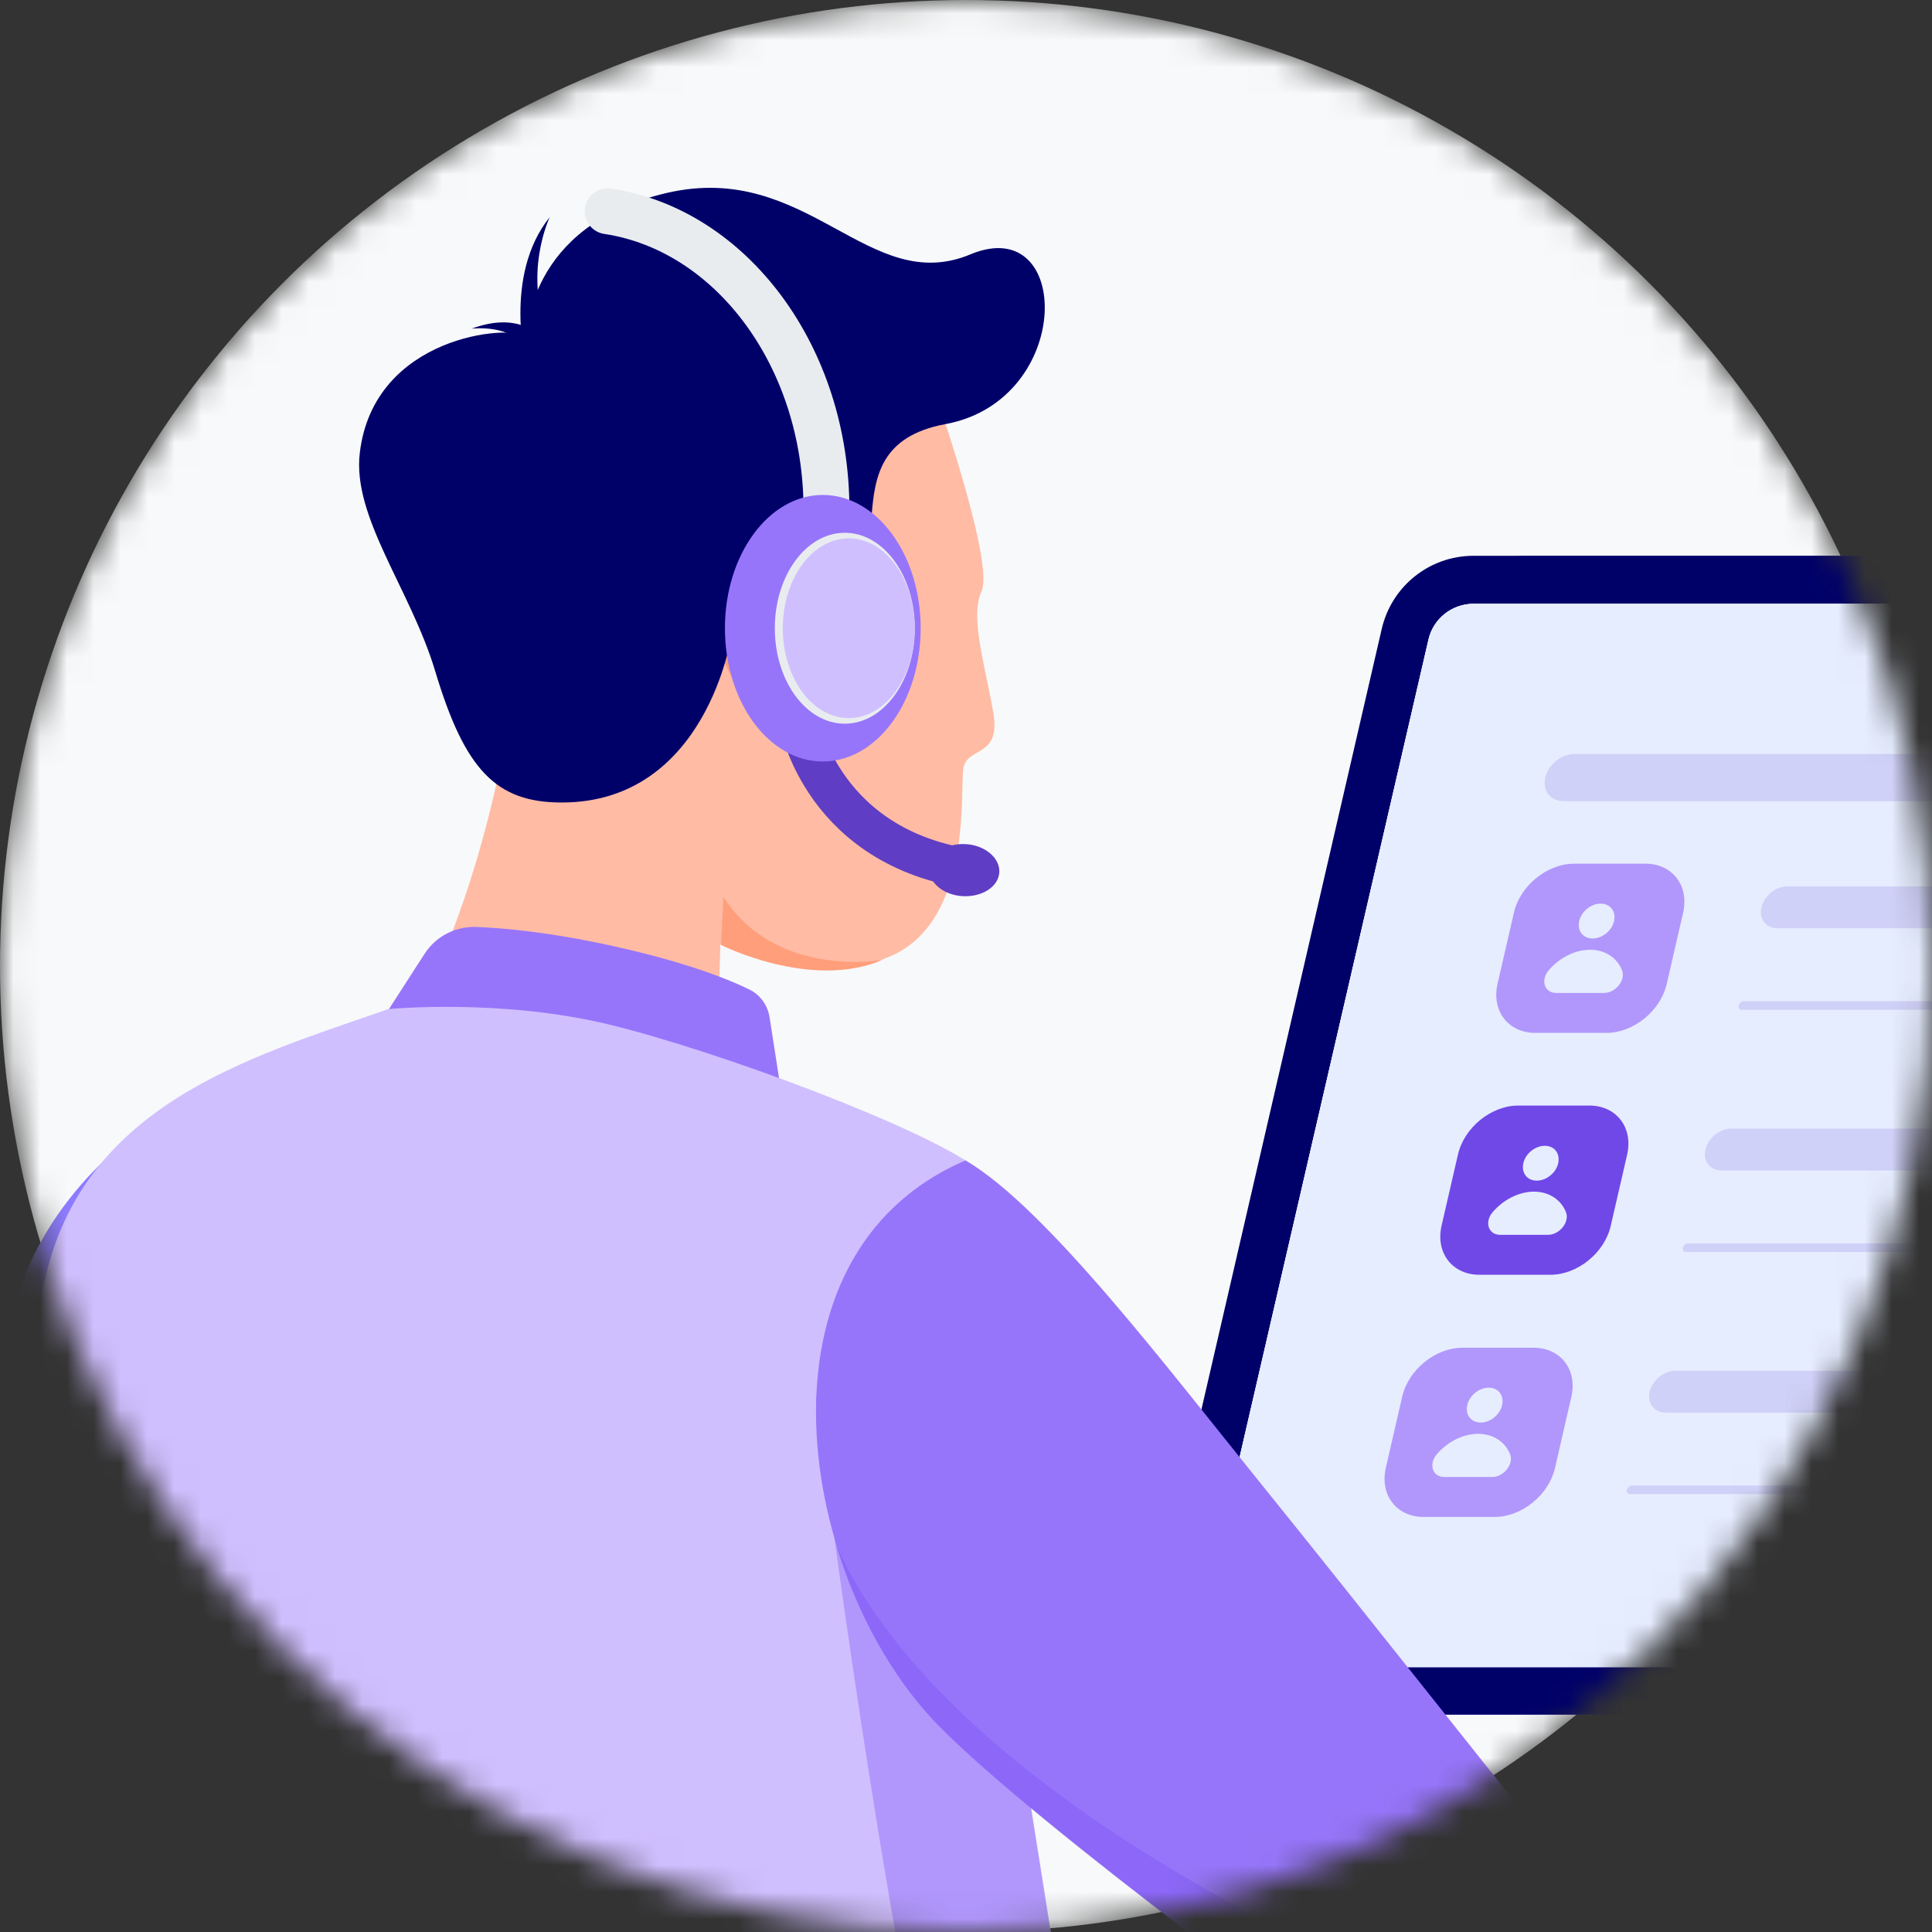 <svg width="72" height="72" viewBox="0 0 72 72" fill="none" xmlns="http://www.w3.org/2000/svg">
  <rect x="0" y="0" width="72" height="72" fill="#333333" stroke="none"/>
  <mask id="mask0_5574_86893" style="mask-type:alpha" maskUnits="userSpaceOnUse" x="0" y="0"
    width="72" height="72">
    <circle cx="36" cy="36" r="36" fill="#D9D9D9" />
  </mask>
  <g mask="url(#mask0_5574_86893)">
    <circle cx="36" cy="36" r="36" fill="#F8F9FA" />
    <path
      d="M85.241 47.077C85.171 46.098 84.351 45.328 83.362 45.328H72.498C72.258 45.328 72.068 45.518 72.068 45.758C72.068 45.998 72.258 46.188 72.498 46.188H73.108C73.308 46.188 73.468 46.337 73.487 46.537L75.346 72.952C75.436 74.261 74.407 75.37 73.098 75.37H66.862C66.482 75.37 66.172 75.68 66.172 76.06C66.172 76.44 66.482 76.749 66.862 76.749H85.301C86.39 76.749 87.249 75.83 87.179 74.741L85.231 47.087L85.241 47.077Z"
      fill="#5144CA" />
    <path
      d="M100.495 63.897H48.566C46.307 63.897 44.648 61.799 45.148 59.6L53.503 23.431C53.873 21.842 55.282 20.713 56.921 20.713H108.85C111.109 20.713 112.768 22.812 112.268 25.01L103.913 61.179C103.543 62.768 102.134 63.897 100.495 63.897Z"
      fill="#5144CA" />
    <path
      d="M98.487 63.897H46.558C44.299 63.897 42.64 61.799 43.14 59.6L51.495 23.431C51.865 21.842 53.274 20.713 54.913 20.713H106.842C109.101 20.713 110.76 22.812 110.26 25.01L101.905 61.179C101.536 62.768 100.126 63.897 98.487 63.897Z"
      fill="#000069" />
    <path
      d="M46.556 62.127C46.027 62.127 45.537 61.888 45.207 61.478C44.877 61.058 44.758 60.529 44.877 60.009L53.233 23.84C53.412 23.051 54.112 22.501 54.922 22.501H106.851C107.381 22.501 107.87 22.741 108.2 23.151C108.53 23.57 108.65 24.1 108.53 24.62L100.175 60.788C99.995 61.578 99.295 62.127 98.486 62.127H46.556Z"
      fill="#E6EDFF" />
    <path
      d="M46.556 62.127C46.027 62.127 45.537 61.888 45.207 61.478C44.877 61.058 44.758 60.529 44.877 60.009L53.233 23.84C53.412 23.051 54.112 22.501 54.922 22.501H106.851C107.381 22.501 107.87 22.741 108.2 23.151C108.53 23.57 108.65 24.1 108.53 24.62L100.175 60.788C99.995 61.578 99.295 62.127 98.486 62.127H46.556Z"
      fill="#E6EDFF" />
    <path
      d="M11.431 39.231C11.431 39.231 1.736 41.17 0.127 50.245C-1.612 60.049 5.104 77.469 5.104 77.469H17.587L11.431 39.231Z"
      fill="#8D7BFF" />
    <path
      d="M19.628 13.687C19.628 13.687 18.719 10.289 20.488 8.09C20.488 8.09 19.448 10.239 20.488 12.627L19.628 13.687Z"
      fill="#000069" />
    <path
      d="M20.227 12.668C20.227 12.668 19.497 11.538 17.578 12.248C17.578 12.248 19.107 12.068 19.527 12.987L20.227 12.668Z"
      fill="#000069" />
    <path
      d="M18.9 27.219C18.9 27.219 17.781 34.245 14.902 38.682C14.902 38.682 24.886 39.571 26.665 41.42L26.965 31.136L18.91 27.219H18.9Z"
      fill="#FFBBA4" />
    <path
      d="M34.797 14.496C35.316 15.975 37.015 21.082 36.576 22.042C36.136 23.001 36.725 24.85 37.015 26.549C37.315 28.248 36.056 27.808 35.906 28.618C35.756 29.427 36.276 34.315 33.168 35.644C30.059 36.973 25.842 35.344 22.884 32.466C19.925 29.577 16.078 21.442 21.994 15.676C27.911 9.909 34.787 14.496 34.787 14.496H34.797Z"
      fill="#FFBBA4" />
    <path
      d="M26.609 23.631C26.609 23.631 27.399 26.849 29.628 26.829L27.279 22.102L26.609 23.621V23.631Z"
      fill="#FF9E7B" />
    <path
      d="M27.251 23.711C27.251 23.711 26.331 29.907 20.935 29.907C18.496 29.907 17.327 28.708 16.218 25.01C15.298 21.952 13.119 19.273 13.409 16.875C13.929 12.507 19.016 12.068 19.636 12.547C19.636 12.547 19.596 8.41 24.852 7.19C30.109 5.971 32.358 11.068 36.166 9.479C39.973 7.89 40.033 14.916 35.236 15.805C30.439 16.695 34.277 21.752 30.469 22.681C26.661 23.601 27.251 23.721 27.251 23.721V23.711Z"
      fill="#000069" />
    <path
      d="M31.082 23.271C31.272 25.14 30.613 26.739 29.613 26.838C28.614 26.939 27.394 25.319 27.204 23.451C27.015 21.582 27.944 20.163 28.933 20.062C29.933 19.963 30.892 21.402 31.072 23.271H31.082Z"
      fill="#FFBBA4" />
    <path
      d="M14.129 38.172L15.818 35.554C16.238 34.894 16.977 34.515 17.757 34.545C18.746 34.585 20.275 34.724 22.274 35.134C25.362 35.774 27.081 36.464 27.921 36.873C28.331 37.073 28.61 37.463 28.68 37.913L29.41 42.6C29.41 42.6 27.141 40.631 23.523 39.592C19.916 38.552 14.129 38.163 14.129 38.163V38.172Z"
      fill="#9775FA" />
    <path
      d="M14.508 37.603C14.508 37.603 18.666 37.203 22.704 38.183C26.741 39.162 34.617 42.081 36.585 43.66C38.554 45.239 36.526 52.434 37.395 60.27C38.284 68.255 43.331 92.891 39.923 92.501C39.923 92.501 34.926 93.6 23.593 93.6C12.26 93.6 6.833 94.689 7.223 88.173C7.613 81.667 0.297 55.173 1.576 48.167C2.855 41.171 9.282 39.422 14.508 37.593V37.603Z"
      fill="#D0BFFF" />
    <path
      d="M39.913 92.501C43.321 92.89 38.274 68.265 37.384 60.27C37.054 57.341 37.135 54.503 37.264 52.024H30.398C30.398 52.024 32.497 69.124 34.926 79.918C36.165 85.405 36.145 89.932 35.825 93.07C38.614 92.79 39.923 92.501 39.923 92.501H39.913Z"
      fill="#B197FC" />
    <path
      d="M70.777 70.993L75.924 72.343L82.341 69.964L88.517 71.153L92.155 75.82C92.155 75.82 91.835 76.97 90.576 76.22C90.576 76.22 89.986 77.13 88.837 76.48C87.687 75.83 87.927 74.321 86.738 74.171C85.549 74.011 85.749 76.72 82.9 76.72H71.937L70.787 71.003L70.777 70.993Z"
      fill="#FFBBA4" />
    <path
      d="M26.961 33.415L26.871 35.214C26.871 35.214 30.209 36.913 32.888 35.774C32.888 35.774 28.92 36.493 26.961 33.425V33.415Z"
      fill="#FF9E7B" />
    <path
      d="M46.212 62.129C45.173 61.819 44.673 60.889 44.883 60.01L53.238 23.841C53.418 23.052 54.118 22.502 54.927 22.502H107.206C108.256 22.802 108.745 23.741 108.545 24.621L100.19 60.789C100.01 61.579 99.311 62.129 98.501 62.129H46.222H46.212Z"
      fill="#E6EDFF" />
    <path
      d="M59.867 38.493H57.218C56.209 38.493 55.579 37.673 55.809 36.664L56.419 34.015C56.648 33.006 57.658 32.187 58.667 32.187H61.316C62.325 32.187 62.955 33.006 62.725 34.015L62.115 36.664C61.885 37.673 60.876 38.493 59.867 38.493Z"
      fill="#B197FC" />
    <path
      d="M77.345 34.594H66.242C65.812 34.594 65.542 34.244 65.642 33.815C65.742 33.385 66.172 33.035 66.601 33.035H77.705C78.135 33.035 78.404 33.385 78.304 33.815C78.204 34.244 77.775 34.594 77.345 34.594Z"
      fill="#D0D1F8" />
    <path
      d="M97.044 37.632H64.913C64.823 37.632 64.773 37.562 64.793 37.472C64.813 37.383 64.903 37.312 64.983 37.312H97.114C97.204 37.312 97.254 37.383 97.234 37.472C97.214 37.562 97.124 37.632 97.044 37.632Z"
      fill="#D0D1F8" />
    <path
      d="M57.781 47.507H55.132C54.123 47.507 53.493 46.688 53.723 45.678L54.333 43.03C54.563 42.021 55.572 41.201 56.581 41.201H59.23C60.239 41.201 60.869 42.021 60.639 43.03L60.029 45.678C59.8 46.688 58.79 47.507 57.781 47.507Z"
      fill="#7048E8" />
    <path
      d="M86.093 43.62H64.156C63.726 43.62 63.456 43.27 63.556 42.84C63.656 42.41 64.086 42.06 64.515 42.06H86.452C86.882 42.06 87.152 42.41 87.052 42.84C86.952 43.27 86.522 43.62 86.093 43.62Z"
      fill="#D0D1F8" />
    <path
      d="M94.966 46.658H62.835C62.745 46.658 62.695 46.588 62.715 46.498C62.735 46.408 62.825 46.338 62.905 46.338H95.036C95.126 46.338 95.176 46.408 95.156 46.498C95.136 46.588 95.046 46.658 94.966 46.658Z"
      fill="#D0D1F8" />
    <path
      d="M55.703 56.532H53.054C52.045 56.532 51.415 55.712 51.645 54.703L52.255 52.054C52.484 51.045 53.494 50.226 54.503 50.226H57.152C58.161 50.226 58.791 51.045 58.561 52.054L57.951 54.703C57.721 55.712 56.712 56.532 55.703 56.532Z"
      fill="#B197FC" />
    <path
      d="M71.652 52.644H62.078C61.648 52.644 61.378 52.294 61.478 51.864C61.578 51.435 62.008 51.085 62.437 51.085H72.012C72.441 51.085 72.711 51.435 72.611 51.864C72.511 52.294 72.082 52.644 71.652 52.644Z"
      fill="#D0D1F8" />
    <path
      d="M92.88 55.682H60.749C60.659 55.682 60.609 55.612 60.629 55.522C60.649 55.432 60.739 55.362 60.819 55.362H92.95C93.04 55.362 93.09 55.432 93.07 55.522C93.05 55.612 92.96 55.682 92.88 55.682Z"
      fill="#D0D1F8" />
    <path
      d="M80.875 29.858H58.269C57.779 29.858 57.479 29.468 57.589 28.978C57.699 28.488 58.189 28.099 58.678 28.099H81.285C81.775 28.099 82.075 28.488 81.965 28.978C81.855 29.468 81.365 29.858 80.875 29.858Z"
      fill="#D0D1F8" />
    <path
      d="M60.152 34.325C60.072 34.685 59.712 34.975 59.352 34.975C58.992 34.975 58.772 34.685 58.852 34.325C58.932 33.966 59.292 33.676 59.652 33.676C60.012 33.676 60.231 33.966 60.152 34.325Z"
      fill="#E6EDFF" />
    <path
      d="M59.261 35.395C58.681 35.395 58.102 35.704 57.712 36.164C57.402 36.534 57.562 37.004 57.992 37.004H59.781C60.211 37.004 60.59 36.524 60.45 36.164C60.271 35.704 59.831 35.395 59.251 35.395H59.261Z"
      fill="#E6EDFF" />
    <path
      d="M58.069 43.35C57.99 43.71 57.63 43.999 57.27 43.999C56.91 43.999 56.69 43.71 56.77 43.35C56.85 42.99 57.21 42.7 57.57 42.7C57.93 42.7 58.15 42.99 58.069 43.35Z"
      fill="#E6EDFF" />
    <path
      d="M57.171 44.409C56.592 44.409 56.012 44.719 55.622 45.179C55.312 45.548 55.472 46.018 55.902 46.018H57.691C58.121 46.018 58.501 45.538 58.361 45.179C58.181 44.719 57.741 44.409 57.161 44.409H57.171Z"
      fill="#E6EDFF" />
    <path
      d="M55.98 52.364C55.9 52.724 55.54 53.014 55.18 53.014C54.82 53.014 54.6 52.724 54.681 52.364C54.76 52.005 55.12 51.715 55.48 51.715C55.84 51.715 56.06 52.005 55.98 52.364Z"
      fill="#E6EDFF" />
    <path
      d="M55.089 53.434C54.51 53.434 53.93 53.743 53.54 54.203C53.23 54.573 53.39 55.043 53.82 55.043H55.609C56.039 55.043 56.419 54.563 56.279 54.203C56.099 53.743 55.659 53.434 55.079 53.434H55.089Z"
      fill="#E6EDFF" />
    <path
      d="M35.985 43.249C38.993 44.998 43.6 51.105 46.958 55.252C50.706 59.889 56.133 66.785 56.423 67.085C56.723 67.385 73.683 71.223 73.683 71.223C73.683 71.223 75.062 73.391 74.672 76.739H50.646C50.646 76.739 38.713 68.135 34.935 64.247C29.759 58.92 27.71 46.787 35.995 43.239L35.985 43.249Z"
      fill="#9775FA" />
    <path
      d="M30.2 22.953C30.59 21.724 30.8 20.395 30.8 18.995C30.8 13.279 27.242 8.562 22.645 7.872"
      stroke="#E9ECEF" stroke-width="1.71" stroke-linecap="round" stroke-linejoin="round" />
    <path d="M29.777 26.881C29.777 26.881 30.627 31.788 36.563 32.438" stroke="#5F3DC4"
      stroke-width="1.48" stroke-miterlimit="10" />
    <path
      d="M37.241 32.507C37.211 33.047 36.601 33.437 35.871 33.397C35.152 33.357 34.592 32.877 34.622 32.347C34.652 31.808 35.262 31.418 35.991 31.458C36.711 31.498 37.271 31.978 37.241 32.507Z"
      fill="#5F3DC4" />
    <path
      d="M30.663 28.379C32.678 28.379 34.311 26.156 34.311 23.412C34.311 20.669 32.678 18.445 30.663 18.445C28.649 18.445 27.016 20.669 27.016 23.412C27.016 26.156 28.649 28.379 30.663 28.379Z"
      fill="#9775FA" />
    <path
      d="M31.483 26.97C32.924 26.97 34.092 25.377 34.092 23.412C34.092 21.447 32.924 19.855 31.483 19.855C30.043 19.855 28.875 21.447 28.875 23.412C28.875 25.377 30.043 26.97 31.483 26.97Z"
      fill="#E9ECEF" />
    <path
      d="M31.63 26.761C32.988 26.761 34.089 25.262 34.089 23.413C34.089 21.563 32.988 20.064 31.63 20.064C30.273 20.064 29.172 21.563 29.172 23.413C29.172 25.262 30.273 26.761 31.63 26.761Z"
      fill="#D0BFFF" />
    <path opacity="0.56"
      d="M52.561 74.072C49.823 73.083 35.232 66.636 31.164 57.592C31.944 60.17 33.273 62.559 34.922 64.258C38.7 68.136 50.633 76.751 50.633 76.751H74.658C74.688 76.501 74.708 76.261 74.718 76.031C68.782 75.871 54.54 74.792 52.571 74.082L52.561 74.072Z"
      fill="#845EF7" />
  </g>
</svg>